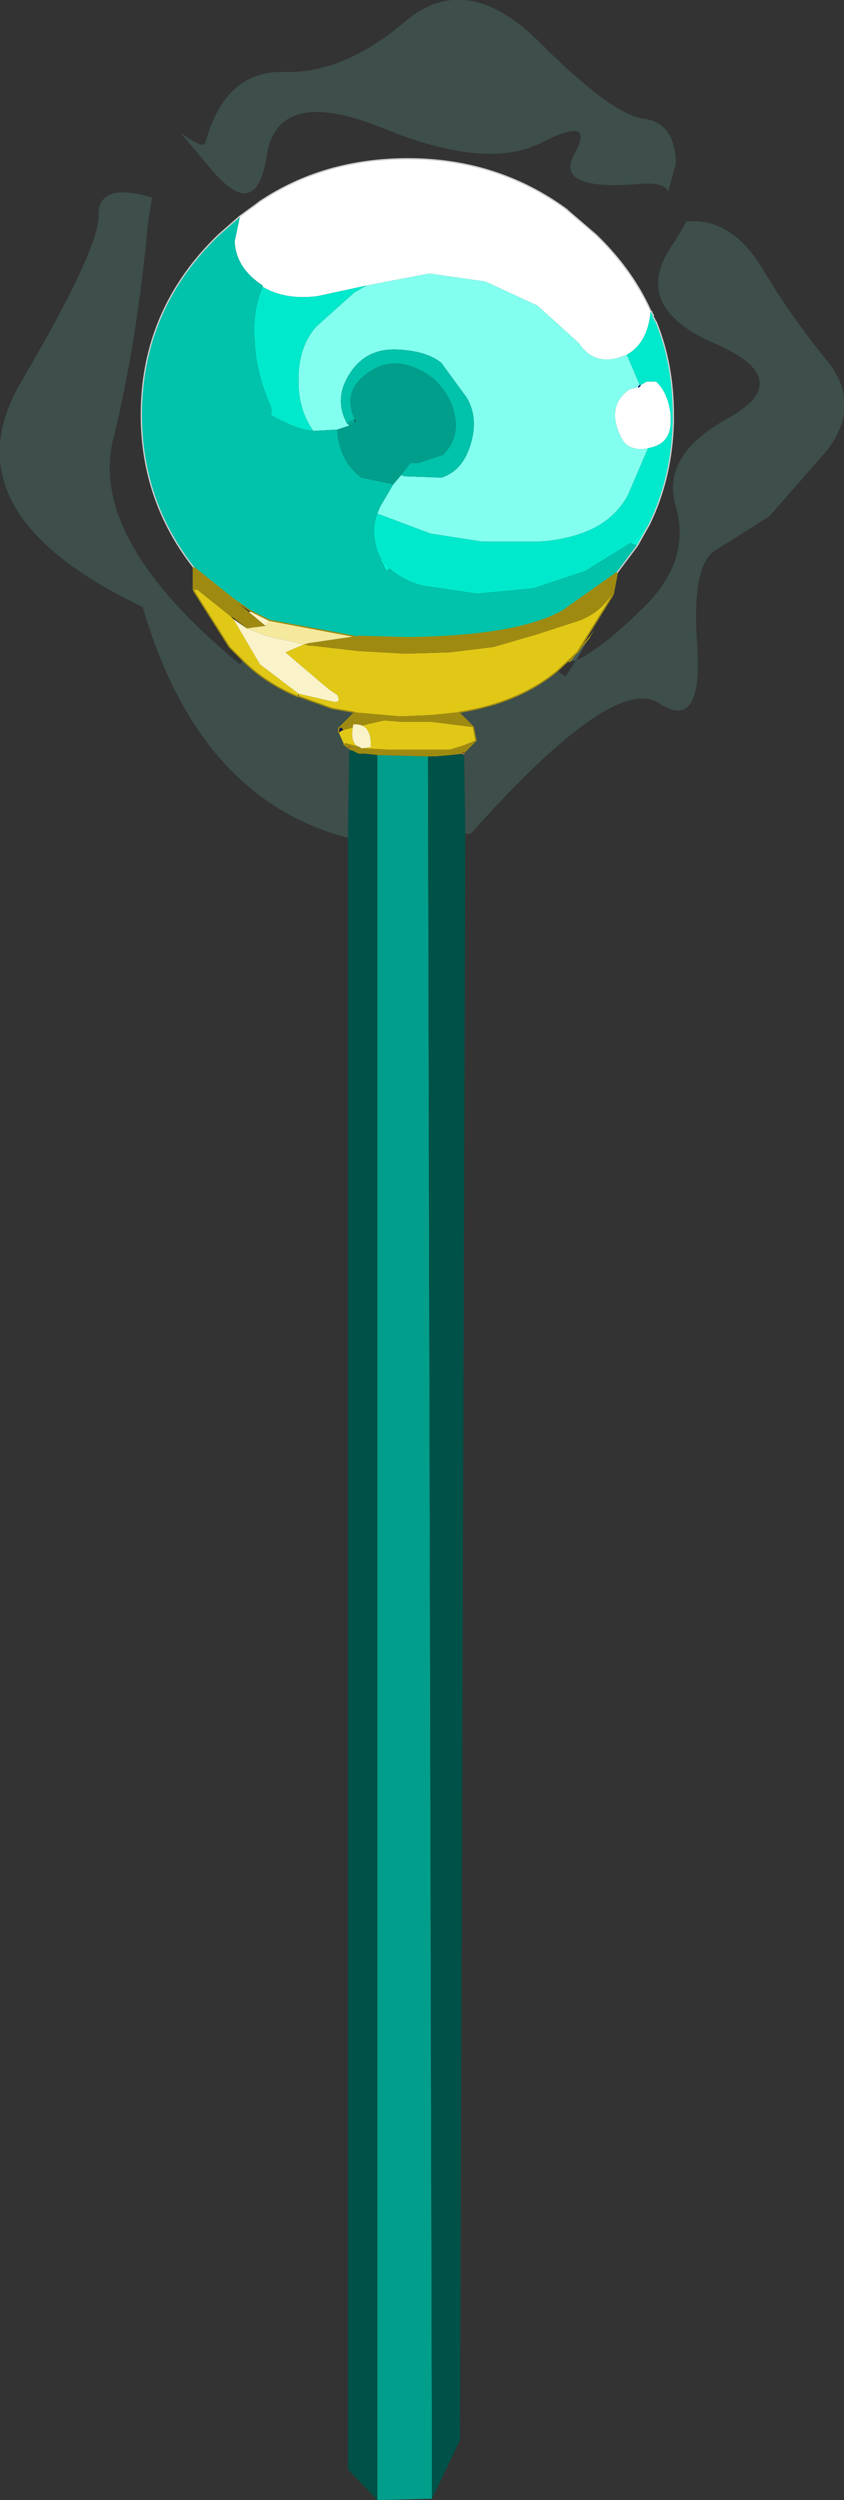 <?xml version="1.0" encoding="UTF-8" standalone="no"?>
<svg xmlns:xlink="http://www.w3.org/1999/xlink" height="93.7px" width="31.65px" xmlns="http://www.w3.org/2000/svg">
  <rect width="100%" height="100%" fill="#333333" stroke="none"/>
  <g transform="matrix(1.0, 0.0, 0.0, 1.0, 15.65, 37.85)">
    <path d="M9.7 -31.75 L9.4 -30.65 Q9.3 -31.05 8.25 -30.95 5.1 -30.7 5.9 -32.1 6.7 -33.55 4.65 -32.5 2.6 -31.45 -1.3 -33.05 -5.25 -34.65 -5.65 -32.0 -6.05 -29.4 -7.85 -31.65 L-8.9 -32.9 Q-8.05 -32.25 -7.95 -32.5 -7.2 -35.25 -4.95 -35.15 -2.75 -35.1 -0.45 -37.05 1.85 -39.0 4.6 -36.25 7.3 -33.55 8.5 -33.4 9.65 -33.25 9.7 -31.75 M5.25 -12.7 L5.55 -12.5 5.95 -13.1 Q6.95 -13.55 8.6 -15.2 10.25 -16.9 9.7 -18.85 9.1 -20.8 11.7 -22.2 14.25 -23.65 11.1 -25.0 7.9 -26.4 9.65 -28.8 L10.1 -29.55 Q11.75 -29.7 12.9 -27.85 14.0 -26.0 15.35 -24.35 16.7 -22.7 15.35 -20.95 L13.2 -18.5 11.3 -17.3 Q10.25 -16.85 10.5 -13.6 10.7 -10.4 9.05 -11.5 7.35 -12.6 2.0 -6.6 L1.8 -6.6 1.75 -9.6 1.75 -9.65 2.2 -10.1 2.1 -10.6 1.55 -11.15 Q3.8 -11.5 5.25 -12.7 M-2.6 -6.45 Q-8.2 -7.9 -10.3 -15.1 -17.75 -18.65 -14.85 -23.55 -11.95 -28.5 -11.95 -29.75 -12.0 -31.05 -9.95 -30.45 L-10.1 -29.5 Q-10.5 -25.1 -11.4 -21.4 -12.35 -17.65 -6.65 -12.95 L-6.55 -13.1 Q-5.7 -12.25 -4.5 -11.75 L-4.45 -11.75 -3.2 -11.3 -2.35 -11.15 -2.9 -10.6 -2.95 -10.55 -2.95 -10.4 -2.75 -9.95 -2.55 -9.8 -2.6 -6.45" fill="#82ffef" fill-opacity="0.133" fill-rule="evenodd" stroke="none"/>
    <path d="M-1.9 -27.15 L-1.65 -27.2 0.45 -27.6 2.55 -27.3 4.5 -26.4 6.05 -25.0 Q6.65 -24.1 7.7 -24.5 L7.85 -24.55 7.9 -24.45 8.35 -23.4 8.3 -23.35 7.95 -23.25 Q7.1 -22.65 7.6 -21.55 7.85 -20.9 8.65 -21.05 L7.9 -19.3 Q7.45 -18.45 6.5 -18.0 5.6 -17.6 4.5 -17.55 L2.45 -17.55 0.5 -17.85 -1.5 -18.6 -1.4 -18.85 -0.9 -19.7 -0.6 -20.05 -0.5 -20.0 0.9 -19.95 Q1.7 -20.2 2.0 -21.2 2.3 -22.2 1.85 -22.95 L0.9 -24.25 Q0.35 -24.7 -0.75 -24.75 -1.9 -24.8 -2.5 -23.9 -3.15 -22.95 -2.65 -22.0 L-2.55 -21.9 -3.0 -21.75 -3.9 -21.7 Q-4.5 -22.55 -4.45 -23.7 -4.45 -24.85 -3.8 -25.6 L-2.35 -26.9 -1.9 -27.15" fill="#82ffef" fill-rule="evenodd" stroke="none"/>
    <path d="M7.85 -24.55 L7.7 -24.5 Q6.65 -24.1 6.05 -25.0 L4.5 -26.4 2.55 -27.3 0.45 -27.6 -1.65 -27.2 -1.9 -27.15 -3.75 -26.75 Q-4.95 -26.6 -5.8 -27.1 L-5.8 -27.15 Q-6.8 -27.8 -6.85 -28.8 L-6.65 -29.75 -6.1 -30.15 -5.9 -30.3 Q-3.5 -31.9 -0.35 -31.9 3.0 -31.9 5.6 -30.0 L5.65 -29.95 6.7 -29.05 Q8.05 -27.75 8.75 -26.2 8.65 -25.0 7.85 -24.55 M8.65 -21.05 Q7.85 -20.9 7.6 -21.55 7.1 -22.65 7.95 -23.25 L8.3 -23.35 8.35 -23.4 8.6 -23.55 8.95 -23.55 Q9.4 -23.15 9.5 -22.3 L9.5 -22.05 Q9.5 -21.3 8.85 -21.1 L8.65 -21.05" fill="#ffffff" fill-rule="evenodd" stroke="none"/>
    <path d="M-1.9 -27.15 L-2.35 -26.9 -3.8 -25.6 Q-4.45 -24.85 -4.45 -23.7 -4.5 -22.55 -3.9 -21.7 L-4.25 -21.75 Q-4.8 -21.9 -5.5 -22.3 -5.4 -22.5 -5.6 -22.85 L-5.65 -23.0 Q-6.05 -24.0 -6.1 -25.05 -6.2 -26.15 -5.8 -27.1 -4.95 -26.6 -3.75 -26.75 L-1.9 -27.15 M-1.5 -18.6 L0.5 -17.85 2.45 -17.55 4.5 -17.55 Q5.6 -17.6 6.5 -18.0 7.45 -18.45 7.9 -19.3 L8.65 -21.05 8.85 -21.1 Q9.5 -21.3 9.5 -22.05 L9.5 -22.3 Q9.4 -23.15 8.95 -23.55 L8.6 -23.55 8.35 -23.4 7.9 -24.45 7.85 -24.55 Q8.65 -25.0 8.75 -26.2 L8.8 -26.15 8.8 -26.1 8.85 -26.05 8.85 -25.95 8.9 -25.9 8.9 -25.85 8.95 -25.8 Q9.6 -24.2 9.6 -22.3 L9.6 -22.05 Q9.55 -19.95 8.7 -18.2 L8.0 -17.5 6.3 -16.45 4.35 -15.8 2.25 -15.6 0.2 -15.9 Q-0.55 -16.1 -1.05 -16.55 L-1.4 -17.0 -1.45 -17.05 -1.45 -17.1 -1.5 -17.2 Q-1.75 -18.0 -1.5 -18.6" fill="#01e9cc" fill-rule="evenodd" stroke="none"/>
    <path d="M-3.9 -21.7 L-3.0 -21.75 Q-2.95 -20.6 -2.1 -19.95 L-0.9 -19.7 -1.4 -18.85 -1.5 -18.6 Q-1.75 -18.0 -1.5 -17.2 L-1.4 -17.0 -1.35 -16.85 -1.15 -16.45 -1.05 -16.55 Q-0.55 -16.1 0.2 -15.9 L2.25 -15.6 4.35 -15.8 6.3 -16.45 8.0 -17.5 8.25 -17.4 7.5 -16.4 5.45 -14.95 Q3.75 -14.0 -0.35 -13.95 L-2.25 -14.0 -2.35 -14.0 -5.55 -14.6 -6.25 -14.95 -6.9 -15.4 -8.4 -16.6 Q-10.35 -19.1 -10.35 -22.3 -10.35 -26.25 -7.45 -29.05 L-6.65 -29.75 -6.85 -28.8 Q-6.8 -27.8 -5.8 -27.15 L-5.8 -27.1 Q-6.2 -26.15 -6.1 -25.05 -6.05 -24.0 -5.65 -23.0 L-5.6 -22.85 Q-5.4 -22.5 -5.5 -22.3 -4.8 -21.9 -4.25 -21.75 L-3.9 -21.7 M-2.65 -22.0 Q-3.15 -22.95 -2.5 -23.9 -1.9 -24.8 -0.75 -24.75 0.35 -24.7 0.9 -24.25 L1.85 -22.95 Q2.3 -22.2 2.0 -21.2 1.7 -20.2 0.9 -19.95 L-0.5 -20.0 -0.6 -20.05 -0.3 -20.45 -0.25 -20.5 0.05 -20.5 0.95 -20.8 Q1.7 -21.5 1.3 -22.65 0.9 -23.65 -0.05 -24.05 -1.1 -24.5 -1.95 -23.8 -2.8 -23.15 -2.35 -22.15 L-2.65 -22.0" fill="#01c2aa" fill-rule="evenodd" stroke="none"/>
    <path d="M-3.0 -21.75 L-2.55 -21.9 -2.35 -22.05 -2.3 -22.05 -2.35 -22.15 Q-2.8 -23.15 -1.95 -23.8 -1.1 -24.5 -0.05 -24.05 0.9 -23.65 1.3 -22.65 1.7 -21.5 0.95 -20.8 L0.05 -20.5 -0.25 -20.5 -0.3 -20.45 -0.6 -20.05 -0.9 -19.7 -2.1 -19.95 Q-2.95 -20.6 -3.0 -21.75 M0.55 55.8 L-1.5 55.85 -1.5 -9.55 0.4 -9.5 0.55 55.8" fill="#019e8b" fill-rule="evenodd" stroke="none"/>
    <path d="M5.25 -12.7 Q3.8 -11.5 1.55 -11.15 L1.5 -11.15 0.5 -11.05 -0.65 -11.0 -1.2 -11.05 -2.35 -11.15 -3.2 -11.3 -4.45 -11.75 -4.45 -11.85 -3.15 -11.55 Q-2.85 -11.5 -3.0 -11.8 L-3.3 -12.0 -4.95 -13.4 -4.25 -13.7 -4.05 -13.65 -3.95 -13.65 -2.2 -13.45 -0.45 -13.35 1.2 -13.4 2.85 -13.6 4.4 -14.05 5.95 -14.55 Q6.75 -14.8 7.25 -15.5 L7.3 -15.5 6.0 -13.4 5.25 -12.7 M2.1 -10.6 L2.2 -10.1 1.7 -9.9 1.2 -9.75 0.7 -9.75 -1.05 -9.75 -1.9 -9.8 -2.1 -9.8 -1.75 -9.85 Q-1.7 -10.75 -2.4 -10.7 -2.55 -9.95 -2.15 -9.85 L-2.7 -10.0 -2.75 -9.95 -2.95 -10.4 -2.75 -10.5 -1.25 -10.85 -0.65 -10.8 0.5 -10.8 2.1 -10.6 M-6.55 -13.1 L-6.6 -13.15 -7.05 -13.6 -8.35 -15.65 -8.4 -15.75 -8.25 -15.75 -7.0 -14.75 -6.9 -14.65 -5.9 -12.95 -4.45 -11.85 -4.5 -11.75 Q-5.7 -12.25 -6.55 -13.1 M6.05 -13.45 L6.65 -14.25 6.45 -13.95 6.15 -13.6 6.05 -13.45" fill="#e1c817" fill-rule="evenodd" stroke="none"/>
    <path d="M1.55 -11.15 L2.1 -10.6 0.5 -10.8 -0.65 -10.8 -1.25 -10.85 -2.75 -10.5 -2.85 -10.55 -2.9 -10.6 -2.35 -11.15 -1.2 -11.05 -0.65 -11.0 0.5 -11.05 1.5 -11.15 1.55 -11.15 M2.2 -10.1 L1.75 -9.65 1.7 -9.6 1.25 -9.55 0.7 -9.5 0.6 -9.5 0.4 -9.5 -1.5 -9.55 -1.95 -9.6 -2.15 -9.6 -2.2 -9.6 -2.5 -9.75 -2.55 -9.85 -2.55 -9.8 -2.75 -9.95 -2.7 -10.0 -2.15 -9.85 -2.1 -9.8 -1.9 -9.8 -1.05 -9.75 0.7 -9.75 1.2 -9.75 1.7 -9.9 2.2 -10.1 M-8.4 -15.75 L-8.4 -16.6 -6.9 -15.4 -6.3 -14.9 -5.7 -14.4 -5.65 -14.4 -6.4 -14.3 -6.9 -14.7 -7.0 -14.75 -8.25 -15.75 -8.4 -15.75 M7.5 -16.4 L7.35 -15.6 7.3 -15.5 7.25 -15.5 Q6.75 -14.8 5.95 -14.55 L4.4 -14.05 2.85 -13.6 1.2 -13.4 -0.45 -13.35 -2.2 -13.45 -3.95 -13.65 -4.05 -13.65 -4.25 -13.7 -4.05 -13.75 -2.35 -14.0 -2.25 -14.0 -0.35 -13.95 Q3.75 -14.0 5.45 -14.95 L7.5 -16.4" fill="#9f8a11" fill-rule="evenodd" stroke="none"/>
    <path d="M8.7 -18.2 L8.25 -17.4 8.0 -17.5 8.7 -18.2 M-1.05 -16.55 L-1.15 -16.45 -1.35 -16.85 -1.4 -17.0 -1.05 -16.55" fill="#01f1d3" fill-rule="evenodd" stroke="none"/>
    <path d="M6.0 -13.4 L6.05 -13.45 5.9 -13.3 6.05 -13.45 6.15 -13.6 6.45 -13.95 5.95 -13.1 5.7 -13.05 5.8 -13.15 5.9 -13.3 6.0 -13.4" fill="#82ffef" fill-opacity="0.2" fill-rule="evenodd" stroke="none"/>
    <path d="M-2.55 -9.85 L-2.5 -9.75 -2.55 -9.85" fill="#e4bfb1" fill-rule="evenodd" stroke="none"/>
    <path d="M-2.5 -9.75 L-2.55 -9.8 -2.55 -9.85 -2.5 -9.75" fill="#f7ece8" fill-rule="evenodd" stroke="none"/>
    <path d="M-2.55 -21.9 L-2.65 -22.0 -2.35 -22.15 -2.35 -22.05 -2.55 -21.9" fill="#01a994" fill-rule="evenodd" stroke="none"/>
    <path d="M-4.25 -13.7 L-4.95 -13.4 -3.3 -12.0 -3.0 -11.8 Q-2.85 -11.5 -3.15 -11.55 L-4.45 -11.85 -5.9 -12.95 -6.9 -14.65 -6.4 -14.3 -5.6 -14.0 -4.25 -13.7 M-2.15 -9.85 Q-2.55 -9.95 -2.4 -10.7 -1.7 -10.75 -1.75 -9.85 L-2.1 -9.8 -2.15 -9.85 M-5.7 -14.4 L-6.3 -14.9 -6.25 -14.95 -5.55 -14.6 -5.7 -14.4" fill="#faf3c9" fill-rule="evenodd" stroke="none"/>
    <path d="M-2.35 -14.0 L-4.05 -13.75 -4.25 -13.7 -5.6 -14.0 -6.4 -14.3 -5.65 -14.4 -5.7 -14.4 -5.55 -14.6 -2.35 -14.0" fill="#f5e99e" fill-rule="evenodd" stroke="none"/>
    <path d="M1.75 -9.6 L1.8 -6.6 1.6 53.6 0.55 55.8 0.4 -9.5 0.6 -9.5 0.7 -9.5 1.25 -9.55 1.7 -9.6 1.75 -9.6 M-1.5 55.85 L-2.6 54.7 -2.6 -6.45 -2.55 -9.8 -2.5 -9.75 -2.2 -9.6 -2.15 -9.6 -1.95 -9.6 -1.5 -9.55 -1.5 55.85" fill="#005147" fill-rule="evenodd" stroke="none"/>
    <path d="M8.3 -23.35 L8.35 -23.4 M-2.85 -10.55 L-2.95 -10.4" fill="none" stroke="#000066" stroke-linecap="round" stroke-linejoin="round" stroke-width="0.05"/>
    <path d="M1.75 -9.65 L1.75 -9.6 M1.7 -9.6 L1.75 -9.65" fill="none" stroke="#000000" stroke-linecap="round" stroke-linejoin="round" stroke-width="0.05"/>
    <path d="M-2.55 -9.85 L-2.55 -9.8" fill="none" stroke="#7e422c" stroke-linecap="round" stroke-linejoin="round" stroke-width="0.05"/>
    <path d="M5.25 -12.7 Q3.8 -11.5 1.55 -11.15 L2.1 -10.6 2.2 -10.1 1.75 -9.65 M-6.55 -13.1 L-6.6 -13.15 -7.05 -13.6 -8.35 -15.65 -8.4 -15.75 -8.4 -16.6 -6.9 -15.4 -6.25 -14.95 -5.55 -14.6 -2.35 -14.0 M7.5 -16.4 L7.35 -15.6 7.3 -15.5 6.0 -13.4 6.05 -13.45 6.15 -13.6 6.45 -13.95 M5.7 -13.05 L5.9 -13.3 6.0 -13.4 5.25 -12.7 M-4.45 -11.75 L-3.2 -11.3 -2.35 -11.15 -2.9 -10.6 -2.95 -10.55 -2.95 -10.4 M5.9 -13.3 L6.05 -13.45 M5.7 -13.05 L5.8 -13.15 5.9 -13.3 M7.5 -16.4 L5.45 -14.95 Q3.75 -14.0 -0.35 -13.95 L-2.25 -14.0 M-4.5 -11.75 L-4.45 -11.75 M-2.5 -9.75 L-2.55 -9.8 -2.75 -9.95 M-4.5 -11.75 Q-5.7 -12.25 -6.55 -13.1" fill="none" stroke="#9f8a11" stroke-linecap="round" stroke-linejoin="round" stroke-width="0.05"/>
    <path d="M1.75 -9.6 L1.7 -9.6" fill="none" stroke="#c57354" stroke-linecap="round" stroke-linejoin="round" stroke-width="0.05"/>
    <path d="M8.75 -26.2 Q8.05 -27.75 6.7 -29.05 L5.65 -29.95 M5.6 -30.0 Q3.0 -31.9 -0.35 -31.9 -3.5 -31.9 -5.9 -30.3 L-6.1 -30.15 -6.65 -29.75 -7.45 -29.05 Q-10.35 -26.25 -10.35 -22.3 -10.35 -19.1 -8.4 -16.6 M8.75 -26.2 L8.8 -26.15 8.8 -26.1 8.85 -26.05 8.85 -25.95 8.9 -25.9 8.9 -25.85 8.95 -25.8 Q9.6 -24.2 9.6 -22.3 L9.6 -22.05 Q9.55 -19.95 8.7 -18.2 L8.25 -17.4 7.5 -16.4" fill="none" stroke="#cccccc" stroke-linecap="round" stroke-linejoin="round" stroke-width="0.05"/>
    <path d="M5.65 -29.95 L5.6 -30.0" fill="none" stroke="#cccccc" stroke-linecap="round" stroke-linejoin="round" stroke-width="0.05"/>
  </g>
</svg>
